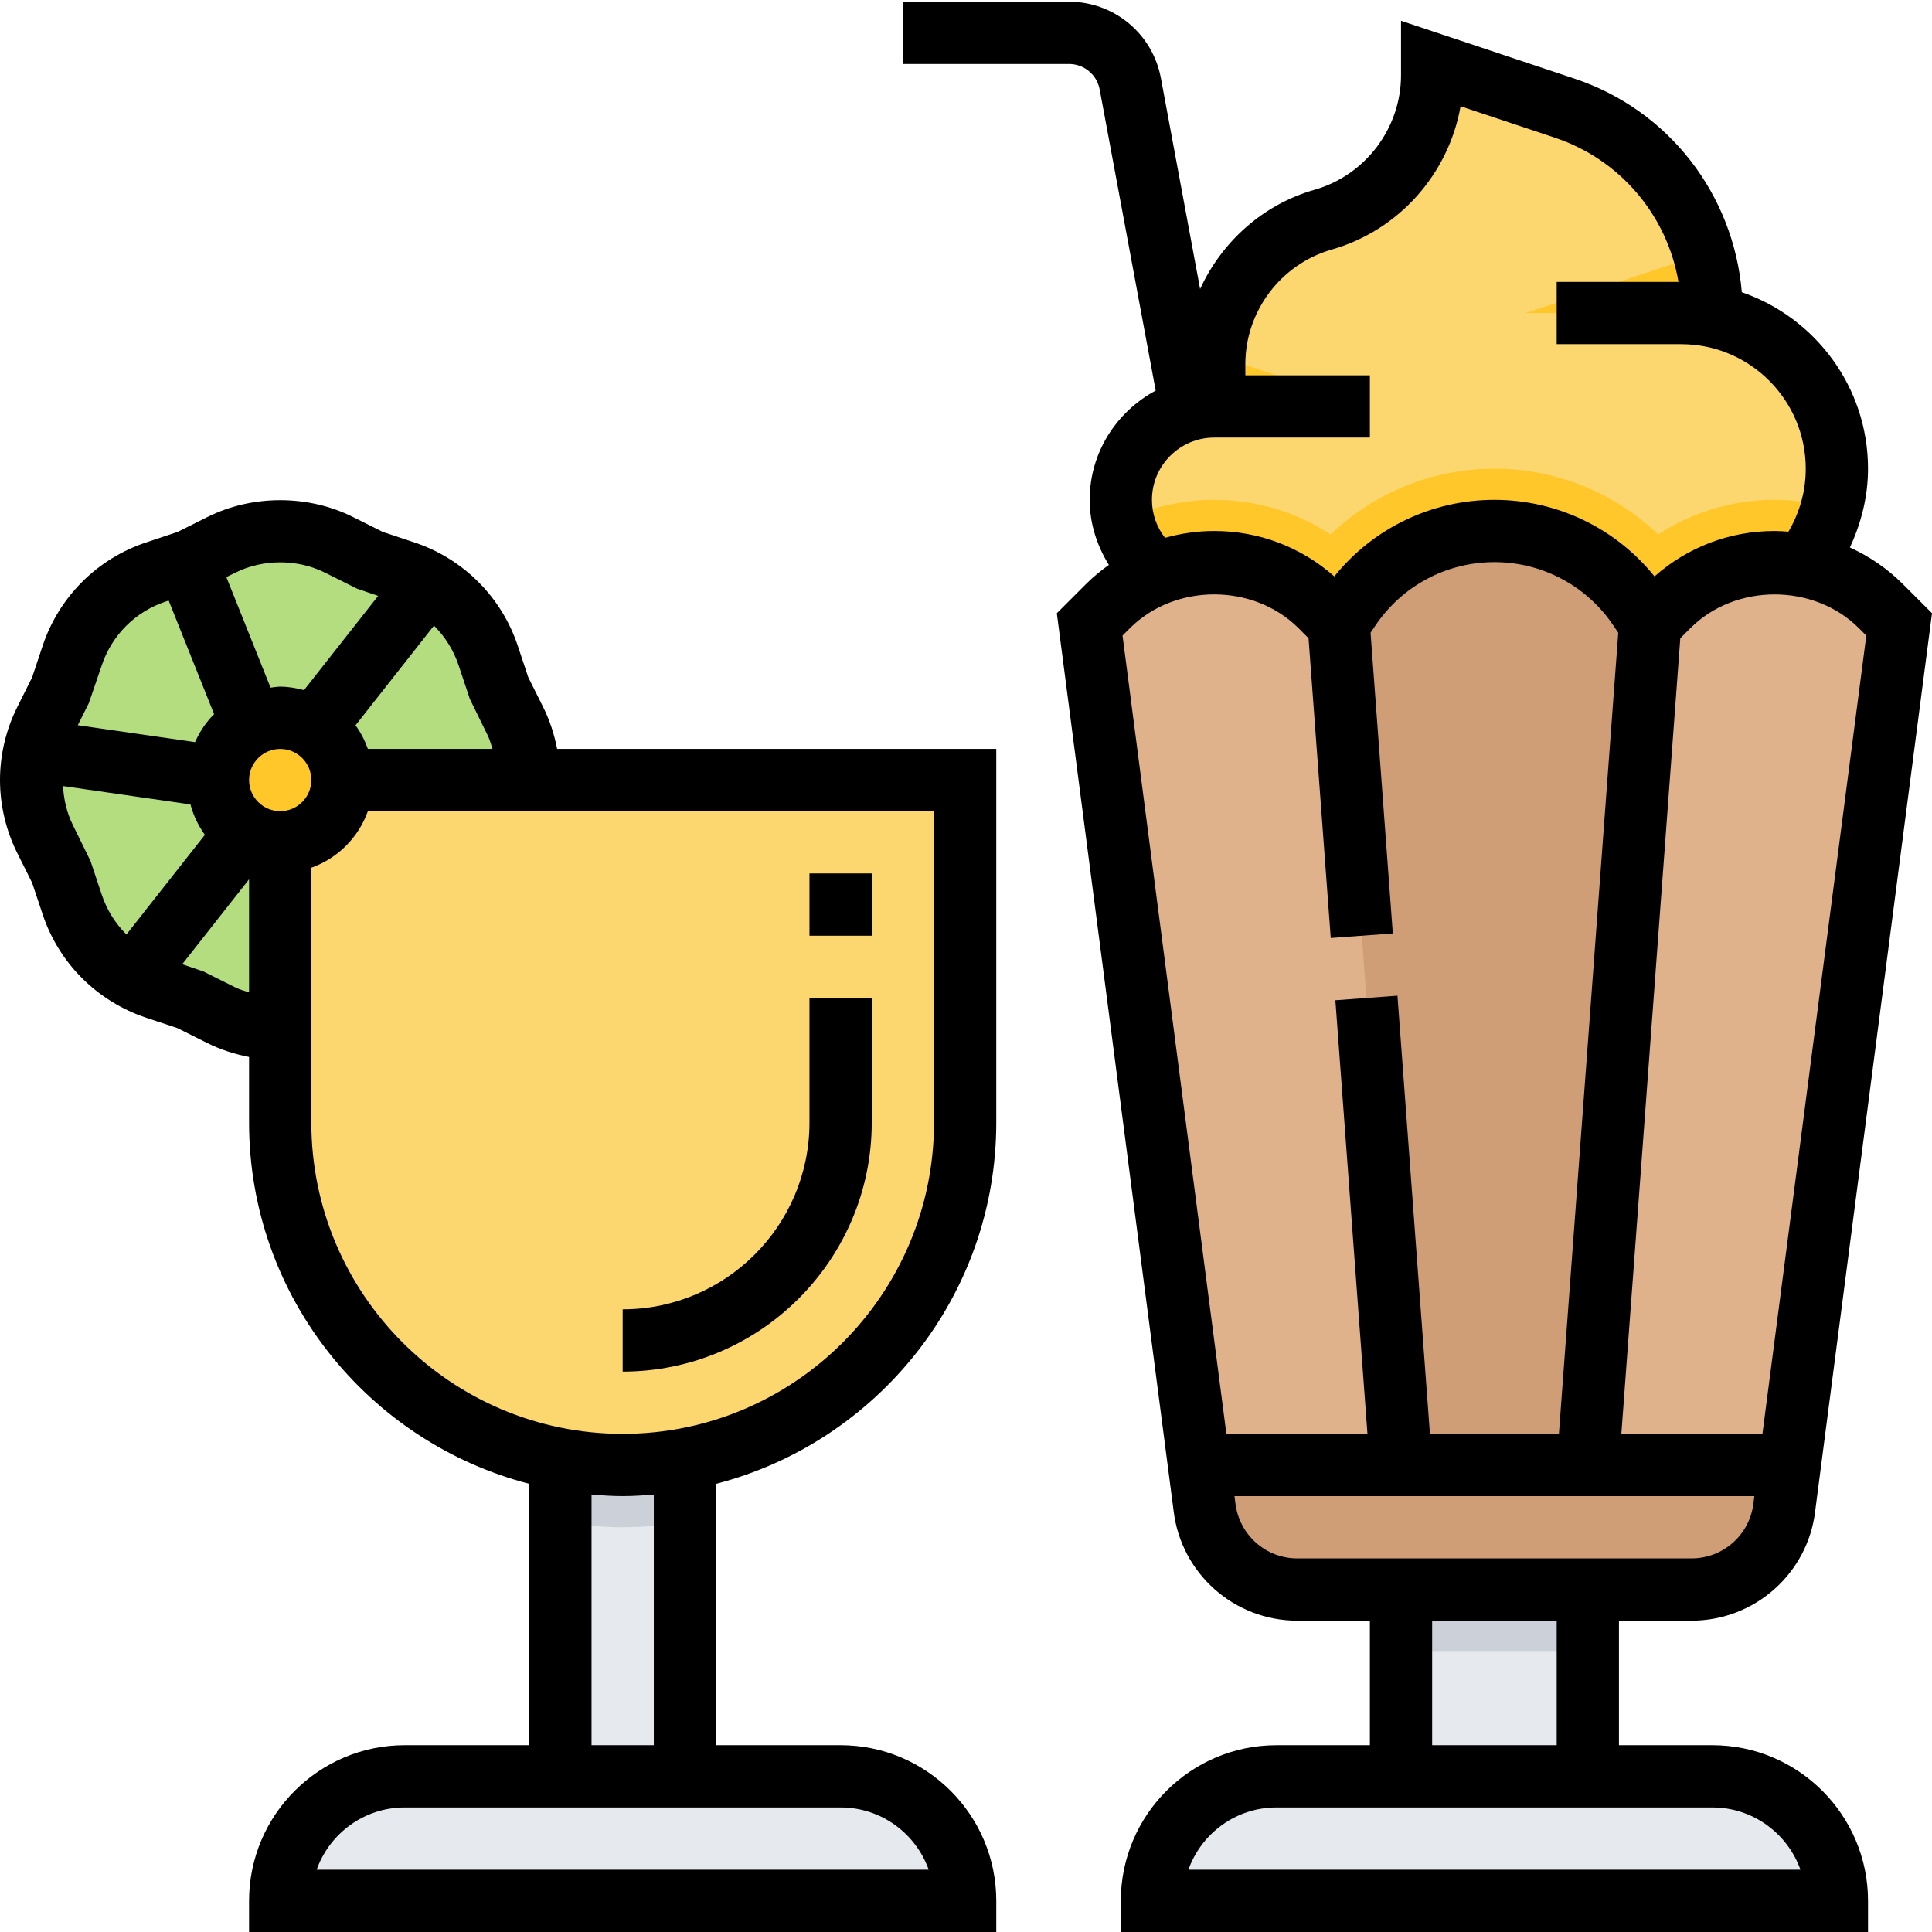 <svg height="496pt" viewBox="0 0 496.44 496" width="496pt" xmlns="http://www.w3.org/2000/svg"><path d="m144 368.219h32v88h-32zm0 0" fill="#e6e9ed"/><path d="m136 200.219c0-5.262-1.223-10.445-3.574-15.152l-4.09-8.176-2.887-8.672c-1.664-4.992-4.465-9.527-8.184-13.246-3.723-3.719-8.258-6.52-13.25-8.184l-8.68-2.898-8.176-4.086c-4.711-2.359-9.895-3.586-15.16-3.586s-10.449 1.227-15.152 3.578l-8.176 4.086-8.68 2.898c-4.992 1.664-9.527 4.461-13.25 8.184-3.719 3.719-6.52 8.254-8.184 13.246l-2.887 8.672-4.086 8.176c-2.363 4.715-3.586 9.898-3.586 15.16 0 5.266 1.223 10.449 3.574 15.152l4.09 8.176 2.887 8.672c1.664 4.992 4.465 9.527 8.184 13.25 3.723 3.719 8.258 6.52 13.25 8.184l8.672 2.887 8.176 4.09c4.719 2.367 9.902 3.59 15.168 3.59zm0 0" fill="#b4dd7f"/><path d="m440.016 81.027-.016-.809c0-23.887-15.289-45.094-37.945-52.648l-34.055-11.352v2.883c0 17.238-11.426 32.383-28 37.117-16.574 4.738-28 19.883-28 37.121v10.879c-13.258 0-24 10.746-24 24 0 7.695 3.625 14.547 9.258 18.938l14.742 13.062h136l15.344-15.145c5.418-6.82 8.656-15.461 8.656-24.855 0-19.344-13.734-35.48-31.984-39.191zm0 0" fill="#fcd770"/><path d="m144 390.859c5.23.816 10.543 1.359 16 1.359s10.77-.551 16-1.359v-22.641h-32zm0 0" fill="#ccd1d9"/><path d="m88 200.219h160v88c0 48.602-39.398 88-88 88s-88-39.398-88-88v-88zm0 0" fill="#fcd770"/><path d="m88 200.219c0 8.836-7.164 16-16 16s-16-7.164-16-16 7.164-16 16-16 16 7.164 16 16zm0 0" fill="#ffc729"/><g fill="#e6e9ed"><path d="m248 488.219h-176c0-17.672 14.328-32 32-32h112c17.672 0 32 14.328 32 32zm0 0"/><path d="m360 408.219h48v48h-48zm0 0"/><path d="m472 488.219h-176c0-17.672 14.328-32 32-32h112c17.672 0 32 14.328 32 32zm0 0"/></g><path d="m426.09 137.117c-11.203-10.746-26.203-16.898-42.09-16.898s-30.887 6.152-42.09 16.898c-8.805-5.785-19.117-8.898-29.91-8.898-8.23 0-16.16 1.867-23.383 5.297 1.238 5.496 4.336 10.289 8.629 13.641l14.754 13.062h136l15.344-15.145c3.418-4.293 5.832-9.375 7.25-14.848-4.699-1.293-9.586-2.008-14.594-2.008-10.793 0-21.105 3.113-29.91 8.898zm0 0" fill="#ffc729"/><path d="m280 160.219 29.504 226.809c1.426 12.082 11.664 21.191 23.84 21.191h101.32c12.168 0 22.414-9.109 23.832-21.191l29.504-226.809-4.688-4.688c-7.242-7.238-17.066-11.312-27.312-11.312s-20.07 4.074-27.312 11.312l-4.688 4.688-2.688-4.031c-8.32-12.473-22.32-19.969-37.312-19.969s-28.992 7.496-37.312 19.969l-2.688 4.031-4.688-4.688c-7.242-7.238-17.066-11.312-27.312-11.312s-20.07 4.074-27.312 11.312zm0 0" fill="#dfb28b"/><path d="m458.496 387.027 1.398-10.809h-151.789l1.406 10.809c1.418 12.082 11.656 21.191 23.832 21.191h101.32c12.168 0 22.406-9.109 23.832-21.191zm0 0" fill="#cf9e76"/><path d="m351.113 256.219 8.887 120h48l16-216-2.688-4.031c-8.32-12.473-22.32-19.969-37.312-19.969s-28.992 7.496-37.312 19.969l-2.688 4.031 5.93 80zm0 0" fill="#cf9e76"/><path d="m312.199 90.957c-.055.801-.199 1.574-.199 2.383v10.879h40zm0 0" fill="#ffc729"/><path d="m440 80.219c0-5.262-.855-10.359-2.258-15.246l-45.742 15.246zm0 0" fill="#ffc729"/><path d="m360 408.219h48v16h-48zm0 0" fill="#ccd1d9"/><path d="m224 288.219v-32h-16v32c0 26.473-21.527 48-48 48v16c35.289 0 64-28.711 64-64zm0 0"/><path d="m208 224.219h16v16h-16zm0 0"/><path d="m139.574 181.484-3.832-7.672-2.711-8.137c-2.047-6.145-5.543-11.809-10.121-16.367-4.566-4.578-10.23-8.082-16.375-10.129l-8.137-2.703-7.664-3.832c-11.559-5.793-25.902-5.785-37.469 0l-7.664 3.832-8.137 2.711c-6.145 2.047-11.809 5.543-16.367 10.121-4.578 4.566-8.082 10.23-10.129 16.375l-2.711 8.137-3.832 7.672c-2.898 5.785-4.426 12.266-4.426 18.727 0 6.465 1.527 12.945 4.426 18.738l3.832 7.672 2.711 8.137c2.047 6.141 5.543 11.805 10.121 16.367 4.574 4.574 10.238 8.07 16.367 10.121l8.137 2.711 7.672 3.832c3.391 1.695 7.023 2.855 10.734 3.582v16.84c0 44.633 30.664 82.145 72 92.84v67.16h-32c-22.055 0-40 17.945-40 40v8h192v-8c0-22.055-17.945-40-40-40h-32v-67.16c41.336-10.695 72-48.207 72-92.84v-96h-112.84c-.727-3.711-1.887-7.344-3.586-10.734zm-18.832-2.074 4.523 9.227c.566 1.137.902 2.375 1.293 3.582h-32.031c-.773-2.184-1.832-4.223-3.176-6.062l20.152-25.609c.031.031.07.051.098.082 2.824 2.824 4.984 6.32 6.246 10.117zm-48.742 28.809c-4.406 0-8-3.59-8-8 0-4.406 3.594-8 8-8s8 3.594 8 8c0 4.41-3.594 8-8 8zm11.574-61.262 8.18 4.086 5.414 1.855-19.055 24.219c-1.961-.527-3.984-.898-6.113-.898-.848 0-1.656.168-2.48.25l-11.359-28.41 2.273-1.109c7.133-3.57 16-3.57 23.141.008zm-60.75 33.504 3.328-9.723c1.262-3.797 3.422-7.293 6.254-10.125 2.824-2.824 6.32-4.984 10.121-6.25l.809-.27 11.68 29.191c-2.055 2.055-3.703 4.504-4.902 7.191l-30.129-4.344zm.434 40.566-4.523-9.223c-1.559-3.121-2.344-6.57-2.551-10.039l32.754 4.719c.773 2.848 2.016 5.48 3.711 7.809l-20.152 25.605c-.031-.031-.07-.047-.098-.078-2.824-2.824-4.984-6.32-6.246-10.121zm37.168 32.457-8.188-4.09-5.414-1.848 17.176-21.824v29.059c-1.207-.395-2.441-.73-3.574-1.297zm178.207 226.734h-157.266c3.305-9.312 12.199-16 22.633-16h112c10.434 0 19.328 6.688 22.633 16zm-70.633-32h-16v-64.406c2.648.223 5.297.406 8 .406s5.352-.184 8-.406zm72-160c0 44.113-35.887 80-80 80s-80-35.887-80-80v-65.473c6.777-2.414 12.113-7.75 14.527-14.527h145.473zm0 0"/><path d="m440 448.219h-24v-32h18.656c16.223 0 29.887-12.152 31.77-28.168l30.016-230.703-7.473-7.473c-4-4-8.625-7.137-13.625-9.422 2.945-6.32 4.656-13.199 4.656-20.234 0-21.008-13.594-38.863-32.426-45.352-2.125-25.109-18.742-46.801-42.988-54.879l-44.586-14.871v13.984c0 13.59-9.129 25.695-22.199 29.43-13.336 3.809-23.855 13.402-29.426 25.504l-10.078-54.199c-2.113-11.367-12.031-19.617-23.594-19.617h-42.703v16h42.703c3.848 0 7.16 2.754 7.863 6.539l14.395 77.383c-10.039 5.406-16.961 15.895-16.961 28.078 0 6.059 1.848 11.738 4.93 16.715-2.074 1.488-4.059 3.102-5.898 4.941l-7.473 7.473 30 230.609c1.898 16.109 15.562 28.262 31.785 28.262h18.656v32h-24c-22.055 0-40 17.945-40 40v8h192v-8c0-22.055-17.945-40-40-40zm39.559-285.125-26.688 205.125h-36.254l15.145-204.438 2.582-2.586c11.566-11.566 31.746-11.566 43.312 0zm-183.559-34.875c0-8.824 7.176-16 16-16h40v-16h-32v-2.879c0-13.594 9.129-25.695 22.199-29.434 17.297-4.941 30.059-19.504 33.105-36.82l24.215 8.07c16.848 5.625 28.871 19.992 31.777 37.062h-31.297v16h32c17.648 0 32 14.352 32 32 0 5.793-1.566 11.289-4.457 16.176-1.176-.086-2.352-.176-3.543-.176-11.488 0-22.336 4.129-30.863 11.672-9.977-12.398-25.031-19.672-41.137-19.672s-31.16 7.273-41.137 19.672c-8.527-7.543-19.375-11.672-30.863-11.672-4.336 0-8.574.625-12.641 1.762-2.145-2.77-3.359-6.16-3.359-9.762zm-7.559 34.875 1.902-1.906c11.566-11.566 31.746-11.566 43.312 0l2.582 2.586 5.707 77.031 15.949-1.176-5.719-77.258 1.168-1.742c6.848-10.273 18.312-16.41 30.656-16.41s23.809 6.137 30.656 16.41l1.168 1.742-15.25 205.848h-33.141l-8.344-112.59-15.953 1.176 8.246 111.414h-36.254zm29 222.902-.234-1.777h133.586l-.242 1.875c-.949 8.055-7.781 14.125-15.895 14.125h-101.312c-8.113 0-14.945-6.07-15.902-14.223zm50.559 30.223h32v32h-32zm-62.633 64c3.305-9.312 12.199-16 22.633-16h112c10.434 0 19.328 6.688 22.633 16zm0 0"/></svg>